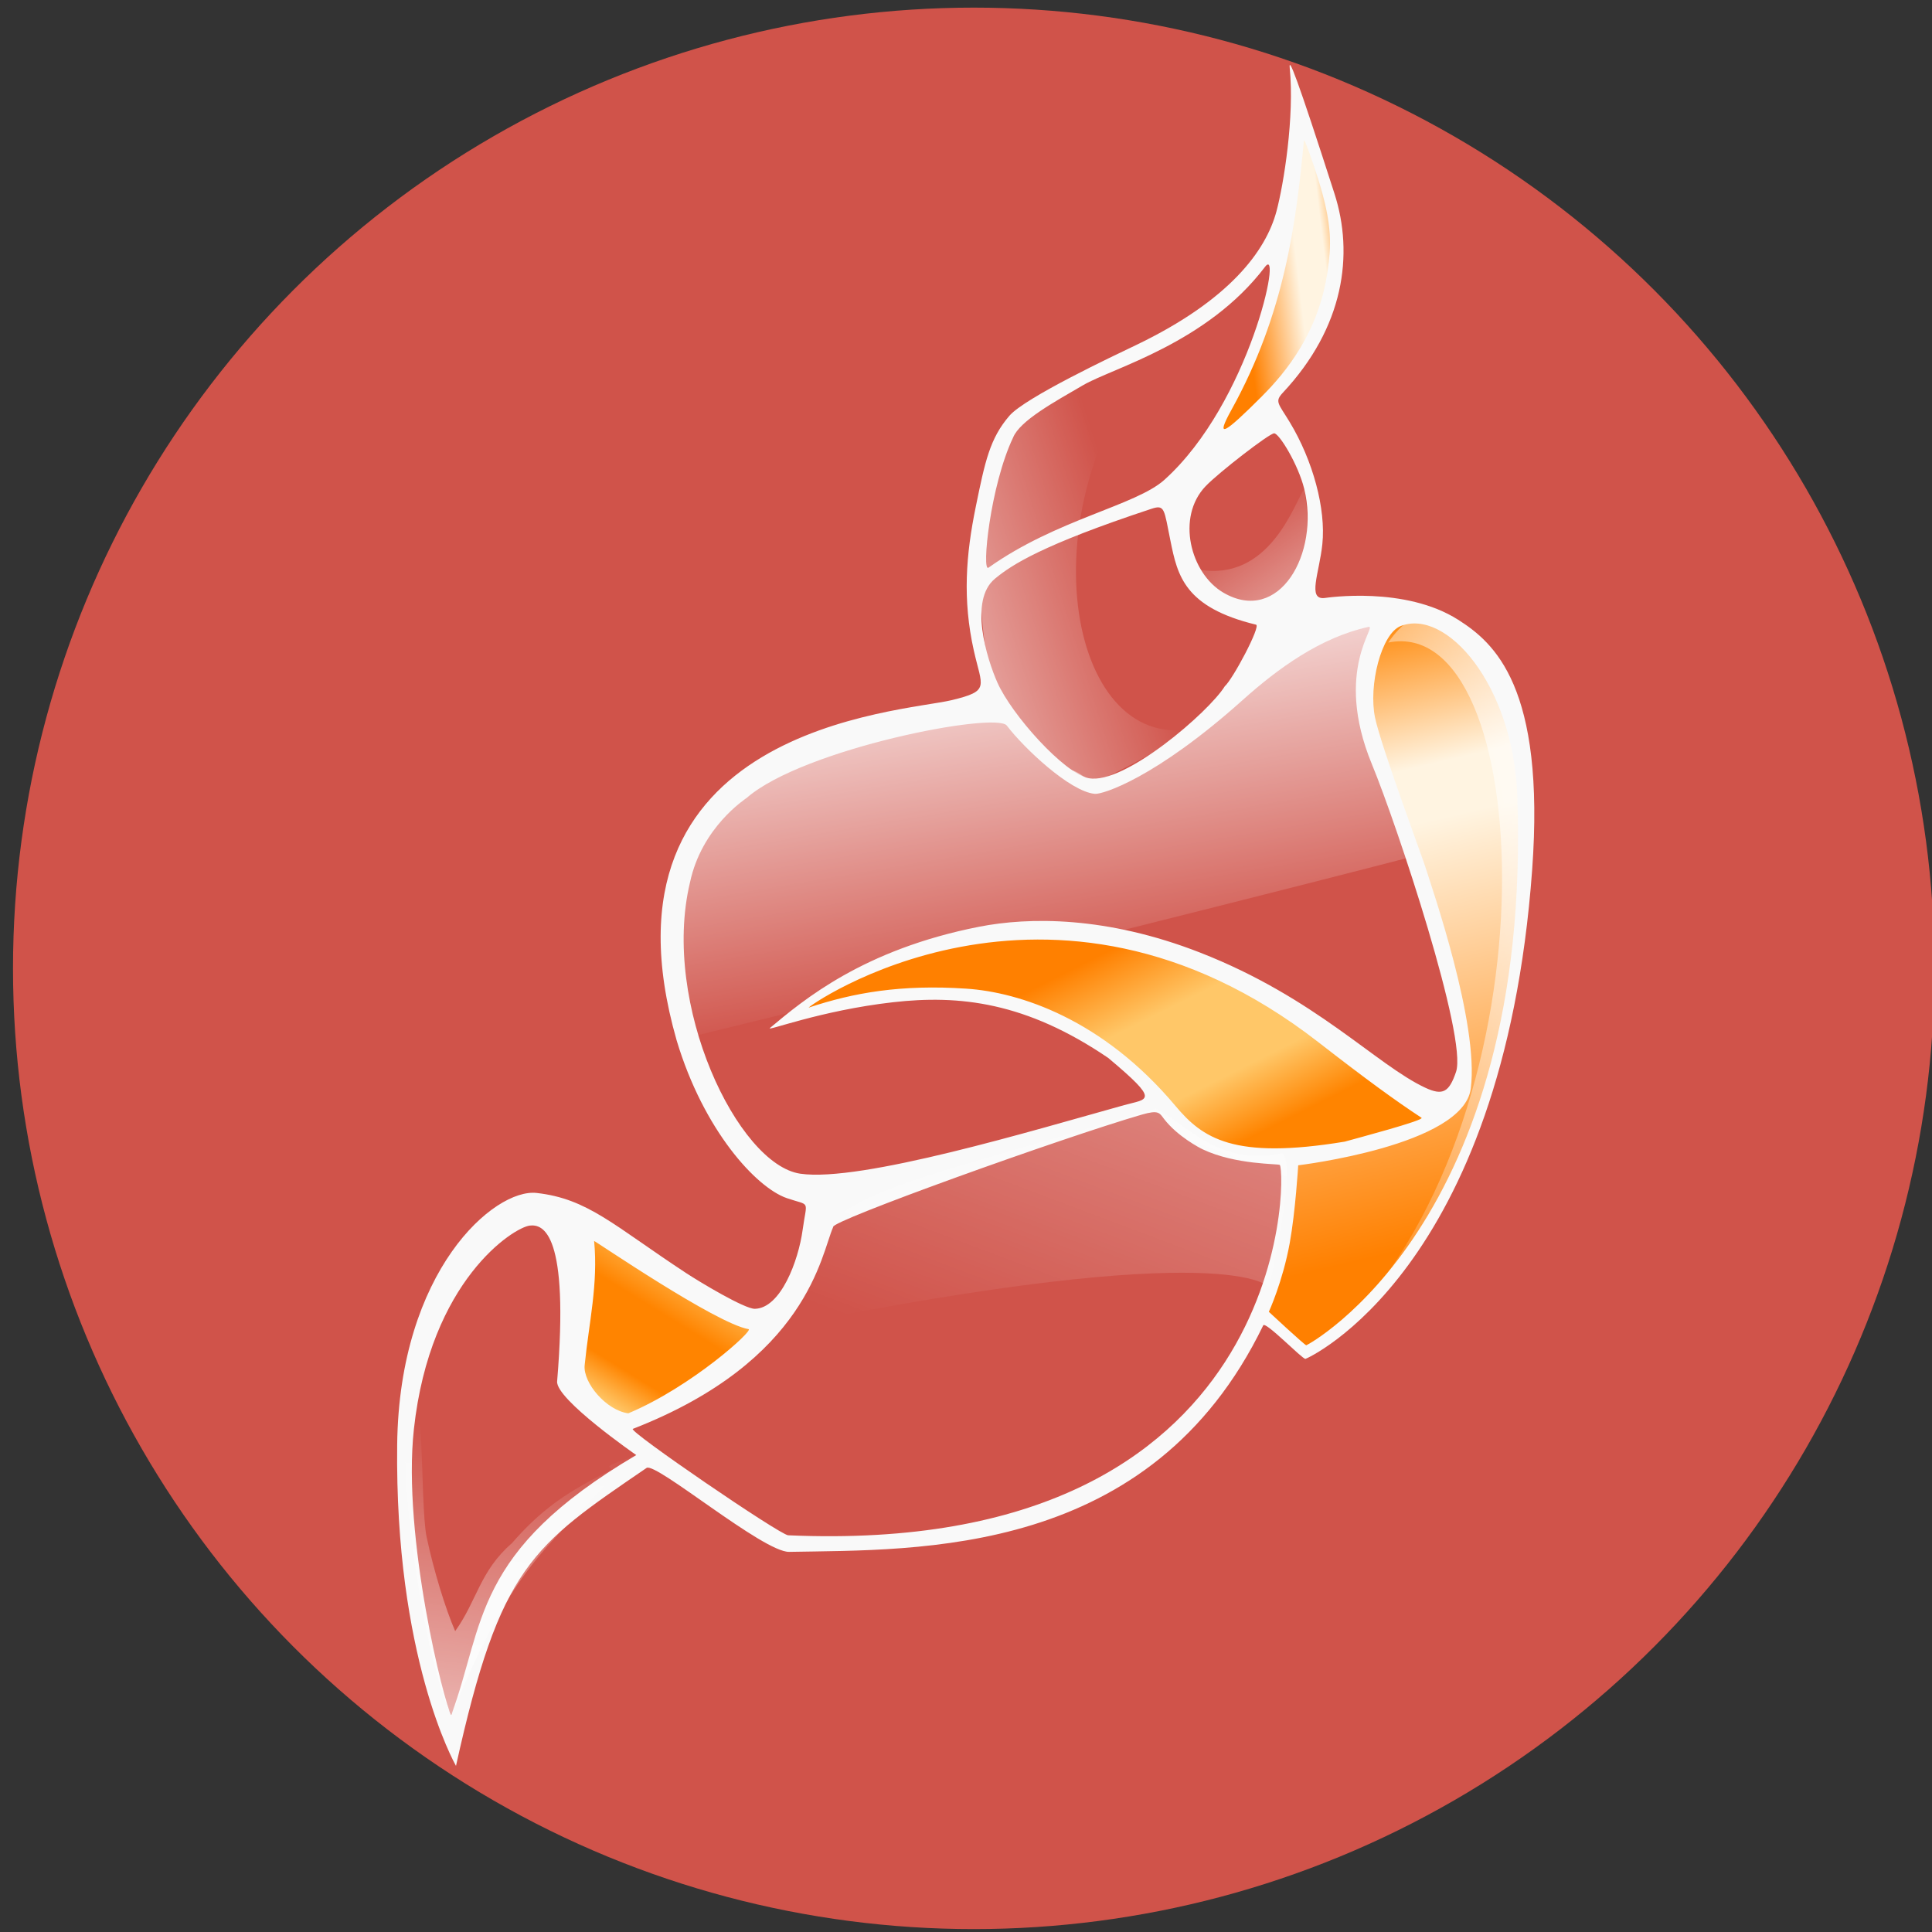 <?xml version="1.0" encoding="UTF-8" standalone="no"?>
<svg
   xmlns:dc="http://purl.org/dc/elements/1.1/"
   xmlns:cc="http://creativecommons.org/ns#"
   xmlns:rdf="http://www.w3.org/1999/02/22-rdf-syntax-ns#"
   xmlns:svg="http://www.w3.org/2000/svg"
   xmlns="http://www.w3.org/2000/svg"
   xmlns:xlink="http://www.w3.org/1999/xlink"
   xmlns:sodipodi="http://sodipodi.sourceforge.net/DTD/sodipodi-0.dtd"
   xmlns:inkscape="http://www.inkscape.org/namespaces/inkscape"
   width="230"
   height="230"
   id="svg5488"
   version="1.1"
   inkscape:version="1.0.1 (3bc2e813f5, 2020-09-07)"
   sodipodi:docname="jitsi-logo.svg">
  <rect width="100%" height="100%" fill="#333333" stroke="none"/>
  <defs
     id="defs5490">
    <linearGradient
       id="linearGradient1970">
      <stop
         style="stop-color:#ffffff;stop-opacity:0.5"
         offset="0"
         id="stop1966" />
      <stop
         style="stop-color:#ffffff;stop-opacity:0;"
         offset="1"
         id="stop1968" />
    </linearGradient>
    <inkscape:perspective
       sodipodi:type="inkscape:persp3d"
       inkscape:vp_x="0 : -296.18109 : 1"
       inkscape:vp_y="0 : 1000 : 0"
       inkscape:vp_z="744.09448 : -296.18109 : 1"
       inkscape:persp3d-origin="372.04724 : -471.57479 : 1"
       id="perspective5496" />
    <inkscape:perspective
       id="perspective5347"
       inkscape:persp3d-origin="0.5 : -822.02885 : 1"
       inkscape:vp_z="1 : -821.86218 : 1"
       inkscape:vp_y="0 : 1000 : 0"
       inkscape:vp_x="0 : -821.86218 : 1"
       sodipodi:type="inkscape:persp3d" />
    <linearGradient
       id="linearGradient8896">
      <stop
         id="stop8898"
         offset="0"
         style="stop-color:#0f3060;stop-opacity:1;" />
      <stop
         style="stop-color:#0575ce;stop-opacity:1;"
         offset="0.271"
         id="stop8902" />
      <stop
         id="stop12553"
         offset="0.733"
         style="stop-color:#0575ce;stop-opacity:1;" />
      <stop
         style="stop-color:#0f3060;stop-opacity:1;"
         offset="1"
         id="stop8900" />
    </linearGradient>
    <linearGradient
       id="linearGradient5041">
      <stop
         style="stop-color:#092d61;stop-opacity:1;"
         offset="0"
         id="stop5043" />
      <stop
         id="stop5047"
         offset="1"
         style="stop-color:#0575ce;stop-opacity:1;" />
    </linearGradient>
    <linearGradient
       id="linearGradient3493">
      <stop
         style="stop-color:#0f3060;stop-opacity:1;"
         offset="0"
         id="stop3495" />
      <stop
         id="stop3497"
         offset="0.457"
         style="stop-color:#0575ce;stop-opacity:1;" />
      <stop
         style="stop-color:#0575ce;stop-opacity:1;"
         offset="0.738"
         id="stop3501" />
      <stop
         id="stop3507"
         offset="1"
         style="stop-color:#0f3060;stop-opacity:1;" />
    </linearGradient>
    <linearGradient
       id="linearGradient3529">
      <stop
         id="stop3531"
         offset="0"
         style="stop-color:#ff8000;stop-opacity:1;" />
      <stop
         style="stop-color:#fff4e1;stop-opacity:1;"
         offset="0.663"
         id="stop3533" />
      <stop
         id="stop3535"
         offset="0.75"
         style="stop-color:#fff4e1;stop-opacity:1;" />
      <stop
         id="stop3537"
         offset="1"
         style="stop-color:#ff8400;stop-opacity:1;" />
    </linearGradient>
    <linearGradient
       id="linearGradient3591">
      <stop
         style="stop-color:#ffffff;stop-opacity:1;"
         offset="0"
         id="stop3593" />
      <stop
         style="stop-color:#ffffff;stop-opacity:0;"
         offset="1"
         id="stop3595" />
    </linearGradient>
    <linearGradient
       id="linearGradient7434">
      <stop
         id="stop7436"
         offset="0"
         style="stop-color:#ffc768;stop-opacity:1;" />
      <stop
         style="stop-color:#ff8400;stop-opacity:1;"
         offset="0.378"
         id="stop7438" />
      <stop
         id="stop7440"
         offset="0.774"
         style="stop-color:#ff8400;stop-opacity:1;" />
      <stop
         id="stop7442"
         offset="1"
         style="stop-color:#ffc768;stop-opacity:1;" />
    </linearGradient>
    <linearGradient
       inkscape:collect="always"
       xlink:href="#linearGradient3591"
       id="linearGradient4254"
       gradientUnits="userSpaceOnUse"
       gradientTransform="matrix(0.211,0,0,0.207,-24.968,643.474)"
       x1="413.632"
       y1="484.601"
       x2="423.525"
       y2="541.833" />
    <linearGradient
       id="linearGradient5384">
      <stop
         style="stop-color:#ffffff;stop-opacity:1;"
         offset="0"
         id="stop5386" />
      <stop
         style="stop-color:#ffffff;stop-opacity:0;"
         offset="1"
         id="stop5388" />
    </linearGradient>
    <linearGradient
       id="linearGradient3509">
      <stop
         id="stop3511"
         offset="0"
         style="stop-color:#ff8000;stop-opacity:1;" />
      <stop
         style="stop-color:#ffc768;stop-opacity:1;"
         offset="0.341"
         id="stop3513" />
      <stop
         id="stop3515"
         offset="0.712"
         style="stop-color:#ffc768;stop-opacity:1;" />
      <stop
         id="stop3517"
         offset="1"
         style="stop-color:#ff8400;stop-opacity:1;" />
    </linearGradient>
    <linearGradient
       id="linearGradient3651">
      <stop
         style="stop-color:#ff8000;stop-opacity:1;"
         offset="0"
         id="stop3653" />
      <stop
         id="stop16786"
         offset="0.5"
         style="stop-color:#fff4e1;stop-opacity:1;" />
      <stop
         style="stop-color:#fff4e1;stop-opacity:1;"
         offset="0.75"
         id="stop17514" />
      <stop
         style="stop-color:#ff8400;stop-opacity:1;"
         offset="1"
         id="stop3655" />
    </linearGradient>
    <linearGradient
       id="linearGradient5403">
      <stop
         id="stop5405"
         offset="0"
         style="stop-color:#ff8000;stop-opacity:1;" />
      <stop
         style="stop-color:#ffc768;stop-opacity:1;"
         offset="0.341"
         id="stop5407" />
      <stop
         id="stop5409"
         offset="0.712"
         style="stop-color:#ffc768;stop-opacity:1;" />
      <stop
         id="stop5411"
         offset="1"
         style="stop-color:#ff8400;stop-opacity:1;" />
    </linearGradient>
    <linearGradient
       id="linearGradient5414">
      <stop
         style="stop-color:#ffffff;stop-opacity:1;"
         offset="0"
         id="stop5416" />
      <stop
         style="stop-color:#ffffff;stop-opacity:0;"
         offset="1"
         id="stop5418" />
    </linearGradient>
    <linearGradient
       id="linearGradient5421">
      <stop
         style="stop-color:#ffffff;stop-opacity:1;"
         offset="0"
         id="stop5423" />
      <stop
         style="stop-color:#ffffff;stop-opacity:0;"
         offset="1"
         id="stop5425" />
    </linearGradient>
    <linearGradient
       id="linearGradient5428">
      <stop
         style="stop-color:#ffffff;stop-opacity:1;"
         offset="0"
         id="stop5430" />
      <stop
         style="stop-color:#ffffff;stop-opacity:0;"
         offset="1"
         id="stop5432" />
    </linearGradient>
    <linearGradient
       id="linearGradient2937">
      <stop
         style="stop-color:#212a3a;stop-opacity:1;"
         offset="0"
         id="stop2939" />
      <stop
         style="stop-color:#404e67;stop-opacity:0;"
         offset="1"
         id="stop2941" />
    </linearGradient>
    <linearGradient
       id="linearGradient5439">
      <stop
         style="stop-color:#212a3a;stop-opacity:1;"
         offset="0"
         id="stop5441" />
      <stop
         style="stop-color:#404e67;stop-opacity:0;"
         offset="1"
         id="stop5443" />
    </linearGradient>
    <linearGradient
       id="linearGradient5446">
      <stop
         style="stop-color:#212a3a;stop-opacity:1;"
         offset="0"
         id="stop5448" />
      <stop
         style="stop-color:#404e67;stop-opacity:0;"
         offset="1"
         id="stop5450" />
    </linearGradient>
    <linearGradient
       id="linearGradient5453">
      <stop
         style="stop-color:#212a3a;stop-opacity:1;"
         offset="0"
         id="stop5455" />
      <stop
         style="stop-color:#404e67;stop-opacity:0;"
         offset="1"
         id="stop5457" />
    </linearGradient>
    <linearGradient
       inkscape:collect="always"
       xlink:href="#linearGradient2937"
       id="linearGradient4276"
       gradientUnits="userSpaceOnUse"
       gradientTransform="matrix(0.246,0,0,0.246,25.551,660.77)"
       x1="338.144"
       y1="668.301"
       x2="266.215"
       y2="702.893" />
    <linearGradient
       id="linearGradient5460">
      <stop
         style="stop-color:#212a3a;stop-opacity:1;"
         offset="0"
         id="stop5462" />
      <stop
         style="stop-color:#404e67;stop-opacity:0;"
         offset="1"
         id="stop5464" />
    </linearGradient>
    <linearGradient
       inkscape:collect="always"
       xlink:href="#linearGradient3591"
       id="linearGradient4250-3"
       gradientUnits="userSpaceOnUse"
       gradientTransform="matrix(0.204,0,0,0.204,-22.372,644.899)"
       x1="528.82"
       y1="511.718"
       x2="458.469"
       y2="527.107" />
    <linearGradient
       inkscape:collect="always"
       xlink:href="#linearGradient3509"
       id="linearGradient4256-7"
       gradientUnits="userSpaceOnUse"
       gradientTransform="matrix(0.05,0,0,0.05,45.414,727.141)"
       x1="409.696"
       y1="559.364"
       x2="467.886"
       y2="676.035" />
    <linearGradient
       inkscape:collect="always"
       xlink:href="#linearGradient3651"
       id="linearGradient4258-7"
       gradientUnits="userSpaceOnUse"
       gradientTransform="matrix(0.05,0,0,0.05,45.414,727.141)"
       x1="522.636"
       y1="168.687"
       x2="585.933"
       y2="161.109" />
    <linearGradient
       inkscape:collect="always"
       xlink:href="#linearGradient3591"
       id="linearGradient4264-9"
       gradientUnits="userSpaceOnUse"
       gradientTransform="matrix(0.204,0,0,0.204,-22.392,644.899)"
       x1="394.341"
       y1="501.802"
       x2="446.313"
       y2="485.378" />
    <linearGradient
       inkscape:collect="always"
       xlink:href="#linearGradient3591"
       id="linearGradient4266-6"
       gradientUnits="userSpaceOnUse"
       gradientTransform="matrix(0.204,0,0,0.204,-22.392,644.899)"
       x1="395.813"
       y1="590.733"
       x2="369.553"
       y2="572.169" />
    <linearGradient
       inkscape:collect="always"
       xlink:href="#linearGradient7434"
       id="linearGradient4252-4"
       gradientUnits="userSpaceOnUse"
       gradientTransform="matrix(0.05,0,0,0.05,45.251,727.146)"
       x1="197.178"
       y1="703.802"
       x2="146.542"
       y2="785.904" />
    <linearGradient
       inkscape:collect="always"
       xlink:href="#linearGradient3529"
       id="linearGradient4248-4"
       gradientUnits="userSpaceOnUse"
       gradientTransform="matrix(0.05,0,0,0.05,45.469,727.127)"
       x1="389.593"
       y1="763.302"
       x2="308.986"
       y2="420.016" />
    <linearGradient
       inkscape:collect="always"
       xlink:href="#linearGradient3591"
       id="linearGradient4262-3"
       gradientUnits="userSpaceOnUse"
       gradientTransform="matrix(0.204,0,0,0.204,-22.45,644.651)"
       x1="473.092"
       y1="499.584"
       x2="457.69"
       y2="477.6" />
    <linearGradient
       inkscape:collect="always"
       xlink:href="#linearGradient1970"
       id="linearGradient4254-3"
       gradientUnits="userSpaceOnUse"
       gradientTransform="matrix(0.211,0,0,0.207,-22.154,654.978)"
       x1="443.174"
       y1="490.681"
       x2="423.525"
       y2="541.833" />
    <linearGradient
       inkscape:collect="always"
       xlink:href="#linearGradient3591"
       id="linearGradient4254-8"
       gradientUnits="userSpaceOnUse"
       gradientTransform="matrix(-0.207,0.044,-0.043,-0.203,168.137,853.991)"
       x1="478.169"
       y1="456.411"
       x2="455.097"
       y2="522.924" />
  </defs>
  <sodipodi:namedview
     id="base"
     pagecolor="#ffffff"
     bordercolor="#666666"
     borderopacity="1.0"
     inkscape:pageopacity="1"
     inkscape:pageshadow="2"
     inkscape:zoom="0.98994949"
     inkscape:cx="258.87893"
     inkscape:cy="166.75912"
     inkscape:document-units="px"
     inkscape:current-layer="g4202"
     showgrid="false"
     inkscape:window-width="1920"
     inkscape:window-height="1001"
     inkscape:window-x="-9"
     inkscape:window-y="-9"
     inkscape:window-maximized="1"
     inkscape:document-rotation="0" />
  <g
     inkscape:label="Layer 1"
     inkscape:groupmode="layer"
     id="layer1">
    <g
       id="g4202"
       transform="matrix(4.207,0,0,4.207,-152.932,-3059.705)">
      <g
         id="g4-0"
         transform="matrix(0.122,0,0,0.122,-55.2,718.383)">
        <circle
           style="opacity:0.997;fill:#d0534a;fill-opacity:1;stroke:none;stroke-width:4.16;stroke-miterlimit:10"
           id="path1546-4"
           cx="976.281"
           cy="297.608"
           r="222.839" />
      </g>
      <path
         sodipodi:nodetypes="ccssccc"
         id="path4216"
         d="m 55.498,756.727 c -1.043,-5.285 1.64,-8.541 9.243,-9.632 0.006,0.018 1.412,2.089 1.75,1.989 0.44,-0.13 0.816,0.73 1.491,0.278 2.078,-1.395 5.502,-4.836 7.383,-4.848 -0.802,1.275 0.009,4.422 0.983,7.009 0,0 -7.122,1.858 -20.85,5.205 z"
         style="fill:url(#linearGradient4254);fill-opacity:1;fill-rule:evenodd;stroke:none;stroke-width:0.204" />
      <path
         inkscape:export-ydpi="19.25"
         inkscape:export-xdpi="19.25"
         inkscape:export-filename="/home/emcho/storage/images/sc_logo/sc_logo136x203.png"
         sodipodi:nodetypes="cssssss"
         id="path4210-9"
         d="m 73.468,765.478 c 6.786,-5.051 5.913,-15.165 6.022,-15.683 0.279,-1.317 -1.36,-5.777 -3.328,-4.959 -3.277,1.363 2.306,9.089 1.557,13.326 -0.156,0.883 -2.861,1.534 -4.699,1.82 -0.212,0.033 -0.024,2.882 -0.946,4.194 -0.132,0.188 1.27,1.394 1.394,1.302 z"
         style="display:inline;fill:url(#linearGradient4248-4);fill-opacity:1;fill-rule:evenodd;stroke:none;stroke-width:0.204" />
      <path
         sodipodi:nodetypes="ccc"
         id="path4212-5"
         d="m 74.379,764.798 c 8.689,-8.537 4.291,-23.778 1.257,-19.326 4.167,-0.843 4.83,13.142 -1.257,19.326 z"
         style="fill:url(#linearGradient4250-3);fill-opacity:1;fill-rule:evenodd;stroke:none;stroke-width:0.204" />
      <path
         inkscape:export-ydpi="19.25"
         inkscape:export-xdpi="19.25"
         inkscape:export-filename="/home/emcho/storage/images/sc_logo/sc_logo136x203.png"
         sodipodi:nodetypes="csssss"
         id="path4218-6"
         d="m 59.177,755.945 c 0.902,-0.323 3.478,-1.102 6.555,-0.031 2.107,0.734 3.317,2.583 4.226,3.295 2.143,1.676 6.099,-0.186 6.814,-0.175 0.294,0.005 -5.31,-5.031 -9.535,-5.286 -5.68,-0.342 -9.225,2.614 -8.06,2.196 z"
         style="display:inline;fill:url(#linearGradient4256-7);fill-opacity:1;fill-rule:evenodd;stroke:none;stroke-width:0.204" />
      <path
         inkscape:export-ydpi="19.25"
         inkscape:export-xdpi="19.25"
         inkscape:export-filename="/home/emcho/storage/images/sc_logo/sc_logo136x203.png"
         sodipodi:nodetypes="csss"
         id="path4220-0"
         d="m 73.035,730.903 c -0.031,1.719 -0.572,5.821 -2.312,8.624 -0.796,1.282 2.969,-1.692 3.375,-4.249 0.223,-1.406 -1.037,-5.744 -1.062,-4.374 z"
         style="fill:url(#linearGradient4258-7);fill-opacity:1;fill-rule:evenodd;stroke:none;stroke-width:0.204" />
      <path
         sodipodi:nodetypes="ccc"
         id="path4228-8"
         d="m 53.178,761.902 c 0.779,0.576 4.139,3.177 4.879,2.765 -1.72,4.204 -6.248,0.643 -4.879,-2.765 z"
         style="fill:url(#linearGradient4266-6);fill-opacity:1;fill-rule:evenodd;stroke:none;stroke-width:0.204" />
      <path
         inkscape:export-ydpi="19.25"
         inkscape:export-xdpi="19.25"
         inkscape:export-filename="/home/emcho/storage/images/sc_logo/sc_logo136x203.png"
         sodipodi:nodetypes="csszs"
         id="path4214-4"
         d="m 57.697,764.923 c 0.161,-0.217 -2.839,-1.244 -4.651,-2.876 -0.201,-0.181 -0.233,2.64 -0.423,3.817 -0.118,0.731 1.123,1.467 1.407,1.559 0.235,0.076 3.008,-1.609 3.668,-2.499 z"
         style="display:inline;fill:url(#linearGradient4252-4);fill-opacity:1;fill-rule:evenodd;stroke:none;stroke-width:0.204" />
      <path
         sodipodi:nodetypes="csccsc"
         id="path4226-1"
         d="m 67.117,749.48 c -1.043,-0.709 -1.944,-1.592 -2.52,-2.525 -0.577,-0.934 -0.83,-5.695 0.14,-6.878 0.533,-1.301 2.421,-2.559 4.519,-3.115 -3.987,4.623 -2.695,11.629 0.833,10.947 0.176,-0.034 -2.623,1.581 -2.972,1.57 z"
         style="fill:url(#linearGradient4264-9);fill-opacity:1;fill-rule:evenodd;stroke:none;stroke-width:0.204" />
      <path
         sodipodi:nodetypes="ccc"
         id="path4224-2"
         d="m 70.25,743.404 c 0.557,2.022 3.655,1.656 3.007,-2.281 -0.279,0.408 -0.977,2.65 -3.007,2.281 z"
         style="opacity:0.75;fill:url(#linearGradient4262-3);fill-opacity:1;fill-rule:evenodd;stroke:none;stroke-width:0.204" />
      <path
         inkscape:export-ydpi="19.25"
         inkscape:export-xdpi="19.25"
         inkscape:export-filename="/home/emcho/storage/images/sc_logo/sc_logo136x203.png"
         sodipodi:nodetypes="ccsssccssscccsssscscsccsssssccssssssccsssccssssccsscssssssssssssccsssccssssssccssssssssssssscsssscssscssc"
         id="path4230-4-3"
         d="m 67.004,738.187 c -0.813,0.474 -1.79,1.004 -1.984,1.483 -0.651,1.368 -0.895,3.824 -0.697,3.683 1.933,-1.374 4.17,-1.755 4.984,-2.491 2.413,-2.181 3.349,-6.69 2.842,-6.022 -1.641,2.164 -4.307,2.859 -5.145,3.347 z M 54.357,768.464 c 0,0 -2.282,-1.578 -2.24,-2.085 0.349,-4.208 -0.397,-4.454 -0.774,-4.409 -0.455,0.054 -2.818,1.546 -3.279,5.758 -0.335,3.057 0.873,7.832 1.057,8.091 0.952,-2.559 0.581,-4.618 5.235,-7.355 z m 24.932,-18.643 c -0.114,-3.155 -2.013,-5.324 -3.303,-4.816 -0.547,0.216 -0.915,1.684 -0.723,2.595 0.17,0.808 1.332,3.934 1.415,4.198 0.197,0.625 1.53,4.455 1.293,6.295 -0.208,1.613 -4.883,2.171 -4.883,2.171 0,0 -0.079,1.313 -0.24,2.2 -0.198,1.091 -0.591,1.946 -0.591,1.946 0,0 1.018,0.948 1.059,0.947 0.041,-9.6e-4 6.407,-3.442 5.971,-15.537 z m -4.88,9.772 c 0.329,-0.092 2.272,-0.606 2.168,-0.674 -0.721,-0.473 -1.542,-1.068 -2.916,-2.137 -7.63,-5.934 -14.56,-0.936 -14.423,-0.981 1.267,-0.421 2.605,-0.659 4.463,-0.535 1.497,0.1 3.85,0.859 5.912,3.316 0.767,0.914 1.637,1.534 4.795,1.012 z m -3.403,-12.88 c 0.231,-0.2 1.033,-1.712 0.889,-1.747 -2.025,-0.492 -2.222,-1.388 -2.42,-2.363 -0.186,-0.913 -0.157,-1.043 -0.541,-0.916 -3.099,1.024 -3.956,1.586 -4.43,1.98 -0.743,0.616 -0.222,2.273 0.069,2.931 0.405,0.918 1.893,2.578 2.586,2.712 1.01,0.195 3.397,-1.874 3.848,-2.596 z m 2.252,-5.59 c -0.168,-0.687 -0.708,-1.572 -0.851,-1.572 -0.135,0 -1.569,1.109 -1.939,1.496 -0.84,0.877 -0.431,2.467 0.501,3.012 1.578,0.923 2.737,-1.106 2.289,-2.937 z m -1.19,-2.627 c 0.69,-0.69 1.608,-1.822 1.852,-3.542 0.096,-0.674 0.151,-1.267 -0.268,-2.6 -0.097,-0.309 -0.393,-1.198 -0.404,-1.08 -0.218,2.312 -0.538,4.878 -2.046,7.606 -0.474,0.856 -0.219,0.701 0.866,-0.383 z m -16.192,13.767 c -0.822,3.45 1.357,7.981 3.123,8.239 1.707,0.25 6.6,-1.228 9.166,-1.941 0.672,-0.187 1.034,-0.089 -0.453,-1.335 -2.332,-1.585 -4.214,-1.789 -6.091,-1.576 -2.071,0.235 -3.623,0.848 -3.478,0.726 0.95,-0.795 2.641,-2.217 5.908,-2.861 1.42,-0.28 3.612,-0.304 6.258,0.729 3.282,1.282 4.992,3.183 6.379,3.827 0.494,0.229 0.671,0.123 0.866,-0.451 0.327,-0.961 -1.661,-6.959 -2.382,-8.708 -1.099,-2.669 0.183,-3.945 -0.097,-3.883 -1.36,0.3 -2.559,1.174 -3.564,2.074 -2.457,2.2 -3.955,2.669 -4.177,2.65 -0.702,-0.06 -2.015,-1.302 -2.492,-1.932 -0.304,-0.402 -5.752,0.649 -7.359,2.045 -0.037,0.032 -1.276,0.827 -1.607,2.398 z m -1.745,15.02 c 1.797,-0.754 3.556,-2.356 3.404,-2.382 -0.933,-0.162 -4.373,-2.52 -4.371,-2.495 0.118,1.217 -0.147,2.31 -0.268,3.515 -0.05,0.503 0.62,1.282 1.235,1.362 z m 5.798,-5.273 c -0.344,0.766 -0.703,3.779 -5.67,5.713 -0.144,0.056 4.163,3.001 4.397,3.011 14.222,0.624 14.101,-10.206 13.912,-10.479 -0.027,-0.04 -1.244,0.003 -2.186,-0.444 -0.072,-0.034 -0.711,-0.363 -1.092,-0.86 -0.129,-0.168 -0.149,-0.26 -0.628,-0.121 -2.217,0.644 -8.834,3.019 -8.733,3.179 z m -4.43,-5.282 c -2.54,-8.874 6.373,-9.285 7.786,-9.627 1.093,-0.264 0.855,-0.367 0.624,-1.401 -0.324,-1.451 -0.223,-2.716 0.055,-4.072 0.262,-1.282 0.398,-1.931 0.951,-2.573 0.446,-0.518 2.962,-1.703 3.586,-2.002 2.658,-1.275 3.673,-2.676 3.97,-3.778 0.209,-0.777 0.514,-2.692 0.377,-4.061 -0.034,-0.337 0.184,0.191 1.265,3.551 0.553,1.717 0.28,3.778 -1.462,5.639 -0.237,0.253 -0.122,0.303 0.196,0.829 0.661,1.093 1.027,2.459 0.924,3.453 -0.084,0.814 -0.433,1.584 0.065,1.525 0.072,-0.009 2.271,-0.342 3.777,0.615 1.02,0.648 2.472,1.89 2.095,7.079 -0.826,11.363 -6.377,13.835 -6.416,13.837 -0.094,0.003 -1.133,-1.075 -1.194,-0.948 -3.183,6.576 -9.752,6.34 -13.415,6.409 -0.732,0.014 -3.778,-2.551 -4.035,-2.375 -3.242,2.216 -4.142,2.769 -5.393,8.432 -0.048,-0.09 -1.734,-3.08 -1.664,-9.094 0.057,-4.927 2.749,-7.253 3.946,-7.119 1.453,0.163 2.182,0.921 4.228,2.265 0.365,0.24 1.656,1.02 1.949,1.013 0.732,-0.017 1.231,-1.361 1.35,-2.231 0.12,-0.878 0.237,-0.666 -0.448,-0.901 -0.864,-0.297 -2.353,-1.915 -3.117,-4.464 z"
         style="fill:#f9f9f9;fill-opacity:1;fill-rule:nonzero;stroke:none;stroke-width:0.206;stroke-opacity:0" />
      <path
         sodipodi:nodetypes="ccccc"
         id="path4216-1"
         d="m 58.515,764.825 c 1.138,-3.988 1.108,-3.337 10.541,-6.166 0.914,0.454 1.769,1.639 3.576,1.262 0.228,0.19 0.22,1.005 -0.365,3.796 0,0 -1.015,-1.458 -13.752,1.108 z"
         style="opacity:0.7;fill:url(#linearGradient4254-3);fill-opacity:1;fill-rule:evenodd;stroke:none;stroke-width:0.204" />
      <path
         sodipodi:nodetypes="ccccsccc"
         id="path4216-5"
         d="m 54.357,768.464 c -1.602,0.595 0,0 -1.091,1.088 -1.746,1.793 -2.561,2.471 -4.144,6.267 -0.582,-1.116 -1.495,-5.751 -1.31,-9.016 0.588,-1.291 0.411,3.032 0.612,3.979 0.198,0.934 0.527,2.018 0.808,2.664 0.619,-0.862 0.697,-1.702 1.608,-2.491 1.357,-1.569 2.459,-1.787 3.518,-2.49 z"
         style="fill:url(#linearGradient4254-8);fill-opacity:1;fill-rule:evenodd;stroke:none;stroke-width:0.204" />
    </g>
  </g>
</svg>
